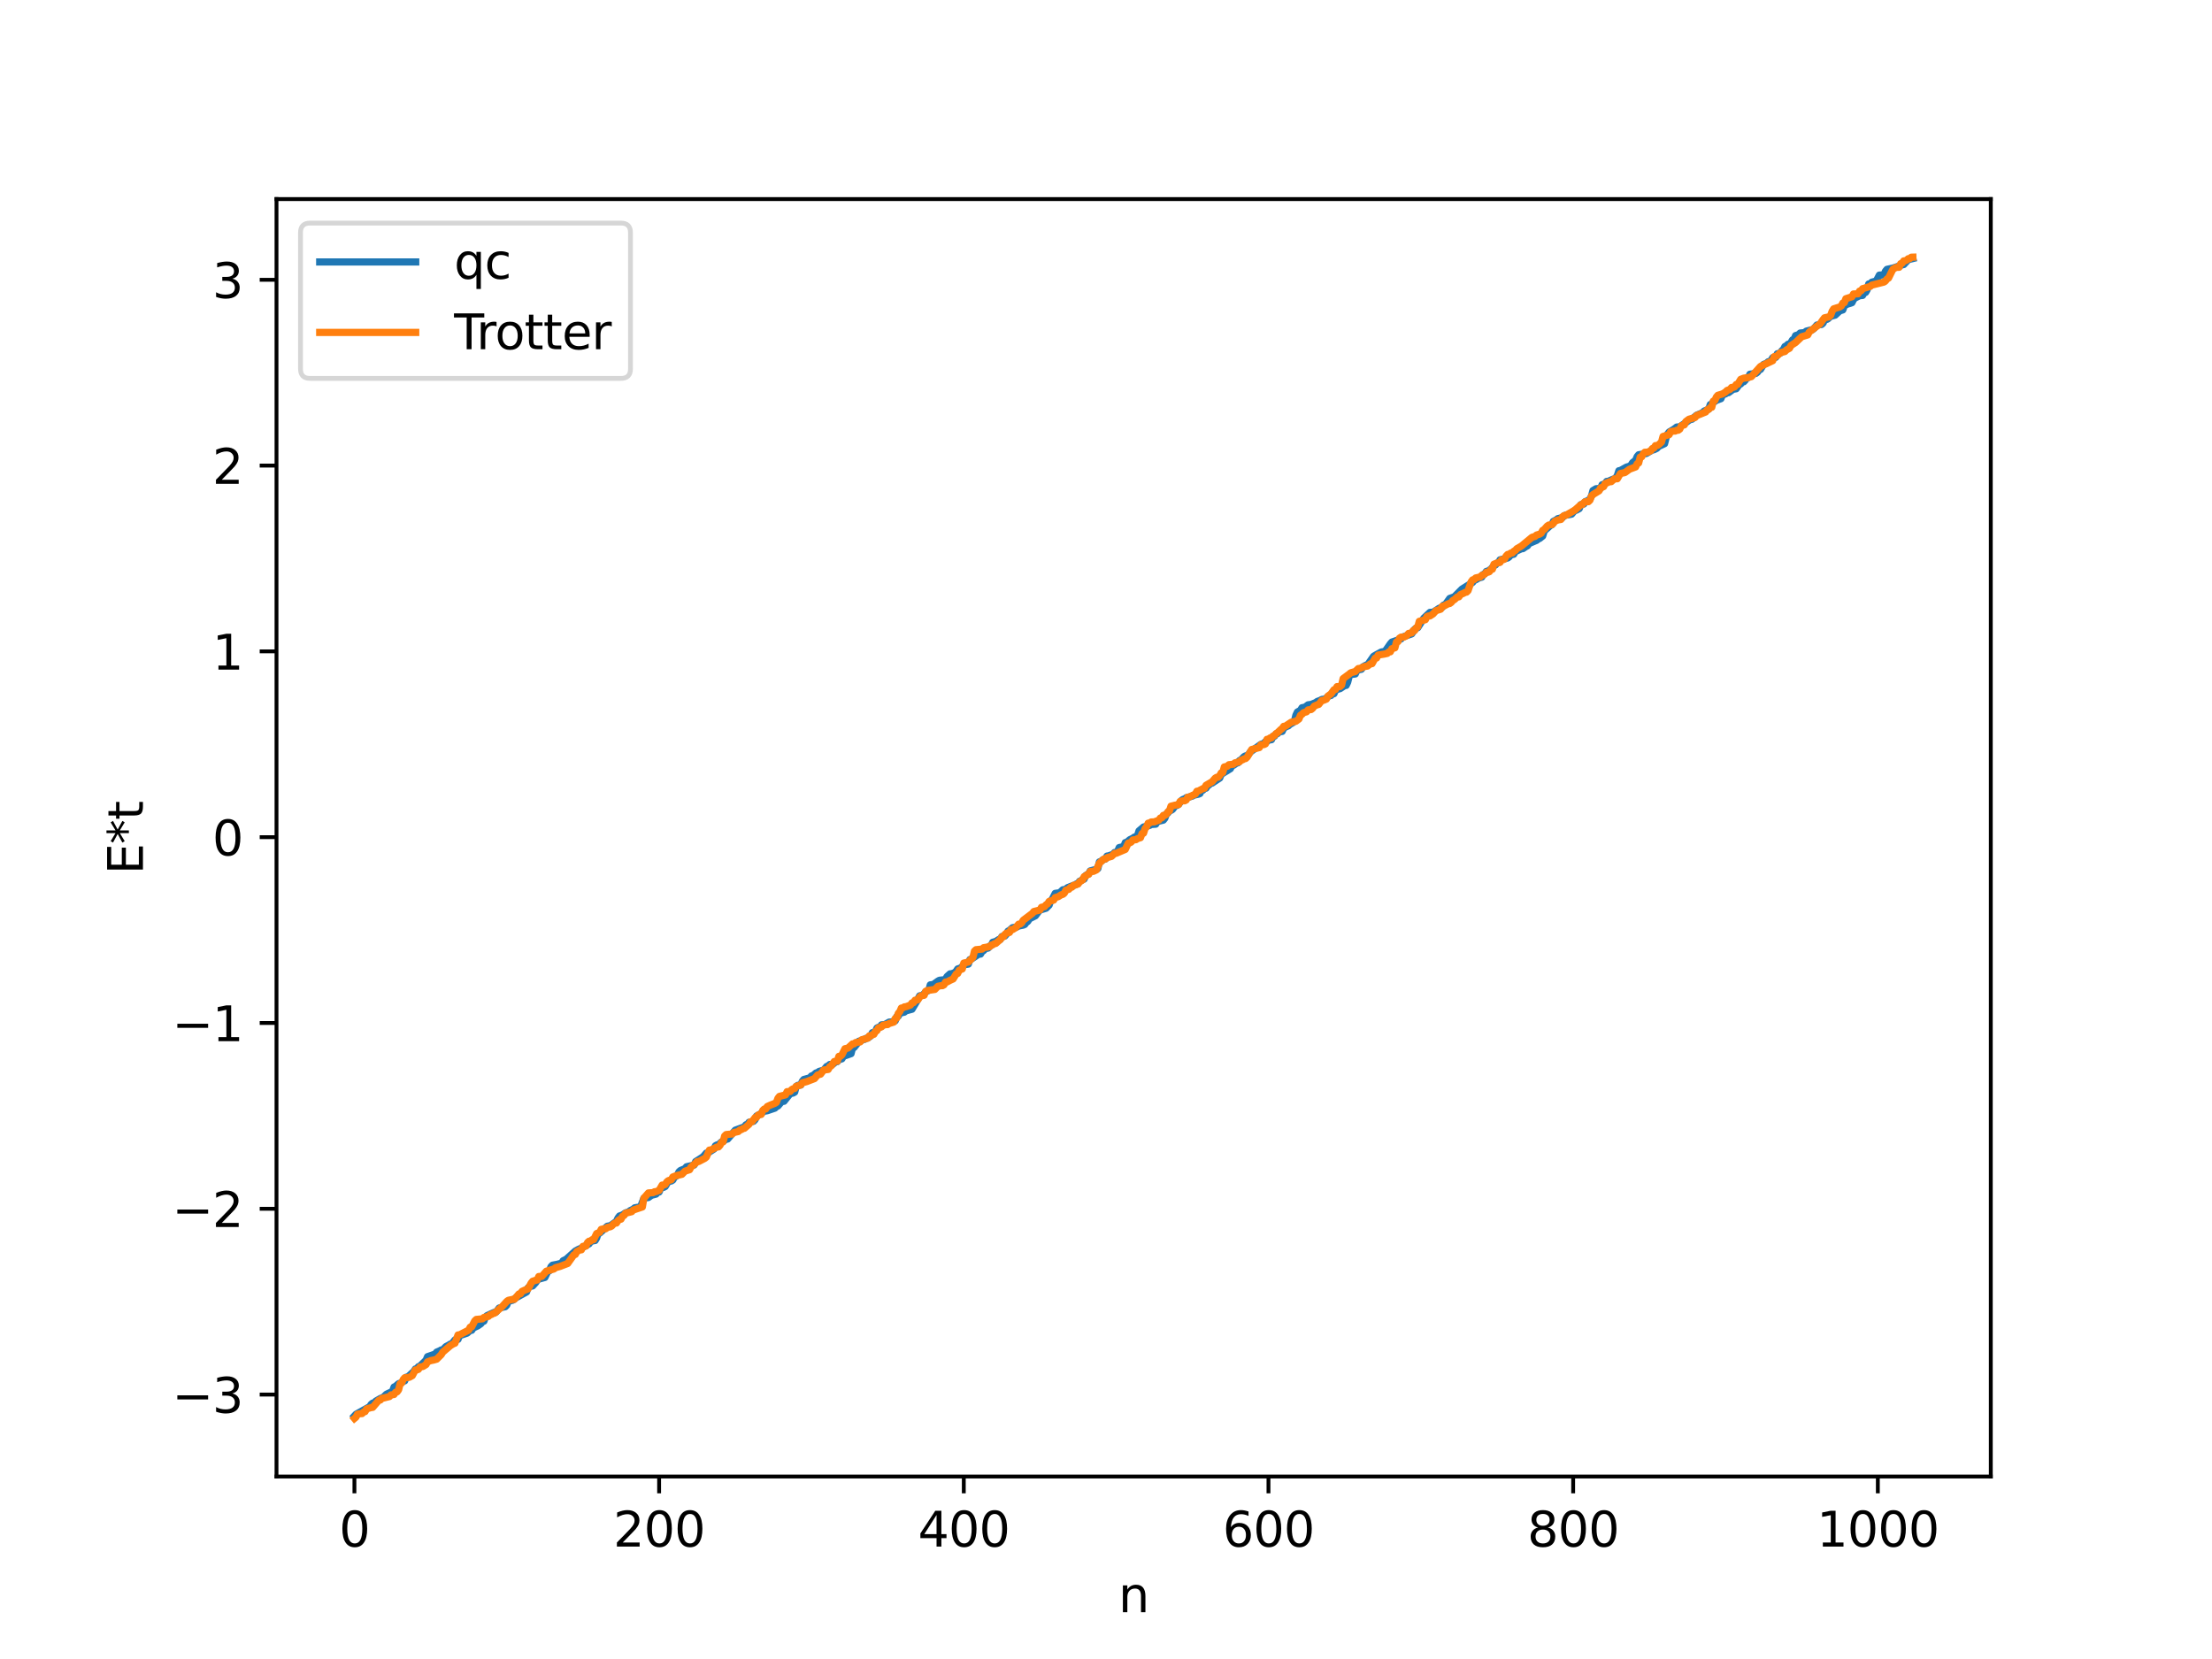 <?xml version="1.0" encoding="utf-8" standalone="no"?>
<!DOCTYPE svg PUBLIC "-//W3C//DTD SVG 1.1//EN"
  "http://www.w3.org/Graphics/SVG/1.1/DTD/svg11.dtd">
<svg xmlns:xlink="http://www.w3.org/1999/xlink" width="460.8pt" height="345.6pt" viewBox="0 0 460.8 345.6" xmlns="http://www.w3.org/2000/svg" version="1.1">
 <defs>
  <style type="text/css">*{stroke-linejoin: round; stroke-linecap: butt}</style>
 </defs>
 <g id="figure_1">
  <g id="patch_1">
   <path d="M 0 345.6 
L 460.8 345.6 
L 460.8 0 
L 0 0 
z
" style="fill: #ffffff"/>
  </g>
  <g id="axes_1">
   <g id="patch_2">
    <path d="M 57.6 307.584 
L 414.72 307.584 
L 414.72 41.472 
L 57.6 41.472 
z
" style="fill: #ffffff"/>
   </g>
   <g id="matplotlib.axis_1">
    <g id="xtick_1">
     <g id="line2d_1">
      <defs>
       <path id="mf9c4e0eac9" d="M 0 0 
L 0 3.5 
" style="stroke: #000000; stroke-width: 0.8"/>
      </defs>
      <g>
       <use xlink:href="#mf9c4e0eac9" x="73.833" y="307.584" style="stroke: #000000; stroke-width: 0.8"/>
      </g>
     </g>
     <g id="text_1">
      <!-- 0 -->
      <g transform="translate(70.651 322.182) scale(0.1 -0.1)">
       <defs>
        <path id="DejaVuSans-30" d="M 2034 4250 
Q 1547 4250 1301 3770 
Q 1056 3291 1056 2328 
Q 1056 1369 1301 889 
Q 1547 409 2034 409 
Q 2525 409 2770 889 
Q 3016 1369 3016 2328 
Q 3016 3291 2770 3770 
Q 2525 4250 2034 4250 
z
M 2034 4750 
Q 2819 4750 3233 4129 
Q 3647 3509 3647 2328 
Q 3647 1150 3233 529 
Q 2819 -91 2034 -91 
Q 1250 -91 836 529 
Q 422 1150 422 2328 
Q 422 3509 836 4129 
Q 1250 4750 2034 4750 
z
" transform="scale(0.016)"/>
       </defs>
       <use xlink:href="#DejaVuSans-30"/>
      </g>
     </g>
    </g>
    <g id="xtick_2">
     <g id="line2d_2">
      <g>
       <use xlink:href="#mf9c4e0eac9" x="137.304" y="307.584" style="stroke: #000000; stroke-width: 0.8"/>
      </g>
     </g>
     <g id="text_2">
      <!-- 200 -->
      <g transform="translate(127.76 322.182) scale(0.1 -0.1)">
       <defs>
        <path id="DejaVuSans-32" d="M 1228 531 
L 3431 531 
L 3431 0 
L 469 0 
L 469 531 
Q 828 903 1448 1529 
Q 2069 2156 2228 2338 
Q 2531 2678 2651 2914 
Q 2772 3150 2772 3378 
Q 2772 3750 2511 3984 
Q 2250 4219 1831 4219 
Q 1534 4219 1204 4116 
Q 875 4013 500 3803 
L 500 4441 
Q 881 4594 1212 4672 
Q 1544 4750 1819 4750 
Q 2544 4750 2975 4387 
Q 3406 4025 3406 3419 
Q 3406 3131 3298 2873 
Q 3191 2616 2906 2266 
Q 2828 2175 2409 1742 
Q 1991 1309 1228 531 
z
" transform="scale(0.016)"/>
       </defs>
       <use xlink:href="#DejaVuSans-32"/>
       <use xlink:href="#DejaVuSans-30" x="63.623"/>
       <use xlink:href="#DejaVuSans-30" x="127.246"/>
      </g>
     </g>
    </g>
    <g id="xtick_3">
     <g id="line2d_3">
      <g>
       <use xlink:href="#mf9c4e0eac9" x="200.775" y="307.584" style="stroke: #000000; stroke-width: 0.8"/>
      </g>
     </g>
     <g id="text_3">
      <!-- 400 -->
      <g transform="translate(191.231 322.182) scale(0.1 -0.1)">
       <defs>
        <path id="DejaVuSans-34" d="M 2419 4116 
L 825 1625 
L 2419 1625 
L 2419 4116 
z
M 2253 4666 
L 3047 4666 
L 3047 1625 
L 3713 1625 
L 3713 1100 
L 3047 1100 
L 3047 0 
L 2419 0 
L 2419 1100 
L 313 1100 
L 313 1709 
L 2253 4666 
z
" transform="scale(0.016)"/>
       </defs>
       <use xlink:href="#DejaVuSans-34"/>
       <use xlink:href="#DejaVuSans-30" x="63.623"/>
       <use xlink:href="#DejaVuSans-30" x="127.246"/>
      </g>
     </g>
    </g>
    <g id="xtick_4">
     <g id="line2d_4">
      <g>
       <use xlink:href="#mf9c4e0eac9" x="264.246" y="307.584" style="stroke: #000000; stroke-width: 0.8"/>
      </g>
     </g>
     <g id="text_4">
      <!-- 600 -->
      <g transform="translate(254.702 322.182) scale(0.1 -0.1)">
       <defs>
        <path id="DejaVuSans-36" d="M 2113 2584 
Q 1688 2584 1439 2293 
Q 1191 2003 1191 1497 
Q 1191 994 1439 701 
Q 1688 409 2113 409 
Q 2538 409 2786 701 
Q 3034 994 3034 1497 
Q 3034 2003 2786 2293 
Q 2538 2584 2113 2584 
z
M 3366 4563 
L 3366 3988 
Q 3128 4100 2886 4159 
Q 2644 4219 2406 4219 
Q 1781 4219 1451 3797 
Q 1122 3375 1075 2522 
Q 1259 2794 1537 2939 
Q 1816 3084 2150 3084 
Q 2853 3084 3261 2657 
Q 3669 2231 3669 1497 
Q 3669 778 3244 343 
Q 2819 -91 2113 -91 
Q 1303 -91 875 529 
Q 447 1150 447 2328 
Q 447 3434 972 4092 
Q 1497 4750 2381 4750 
Q 2619 4750 2861 4703 
Q 3103 4656 3366 4563 
z
" transform="scale(0.016)"/>
       </defs>
       <use xlink:href="#DejaVuSans-36"/>
       <use xlink:href="#DejaVuSans-30" x="63.623"/>
       <use xlink:href="#DejaVuSans-30" x="127.246"/>
      </g>
     </g>
    </g>
    <g id="xtick_5">
     <g id="line2d_5">
      <g>
       <use xlink:href="#mf9c4e0eac9" x="327.717" y="307.584" style="stroke: #000000; stroke-width: 0.8"/>
      </g>
     </g>
     <g id="text_5">
      <!-- 800 -->
      <g transform="translate(318.173 322.182) scale(0.1 -0.1)">
       <defs>
        <path id="DejaVuSans-38" d="M 2034 2216 
Q 1584 2216 1326 1975 
Q 1069 1734 1069 1313 
Q 1069 891 1326 650 
Q 1584 409 2034 409 
Q 2484 409 2743 651 
Q 3003 894 3003 1313 
Q 3003 1734 2745 1975 
Q 2488 2216 2034 2216 
z
M 1403 2484 
Q 997 2584 770 2862 
Q 544 3141 544 3541 
Q 544 4100 942 4425 
Q 1341 4750 2034 4750 
Q 2731 4750 3128 4425 
Q 3525 4100 3525 3541 
Q 3525 3141 3298 2862 
Q 3072 2584 2669 2484 
Q 3125 2378 3379 2068 
Q 3634 1759 3634 1313 
Q 3634 634 3220 271 
Q 2806 -91 2034 -91 
Q 1263 -91 848 271 
Q 434 634 434 1313 
Q 434 1759 690 2068 
Q 947 2378 1403 2484 
z
M 1172 3481 
Q 1172 3119 1398 2916 
Q 1625 2713 2034 2713 
Q 2441 2713 2670 2916 
Q 2900 3119 2900 3481 
Q 2900 3844 2670 4047 
Q 2441 4250 2034 4250 
Q 1625 4250 1398 4047 
Q 1172 3844 1172 3481 
z
" transform="scale(0.016)"/>
       </defs>
       <use xlink:href="#DejaVuSans-38"/>
       <use xlink:href="#DejaVuSans-30" x="63.623"/>
       <use xlink:href="#DejaVuSans-30" x="127.246"/>
      </g>
     </g>
    </g>
    <g id="xtick_6">
     <g id="line2d_6">
      <g>
       <use xlink:href="#mf9c4e0eac9" x="391.188" y="307.584" style="stroke: #000000; stroke-width: 0.8"/>
      </g>
     </g>
     <g id="text_6">
      <!-- 1000 -->
      <g transform="translate(378.463 322.182) scale(0.1 -0.1)">
       <defs>
        <path id="DejaVuSans-31" d="M 794 531 
L 1825 531 
L 1825 4091 
L 703 3866 
L 703 4441 
L 1819 4666 
L 2450 4666 
L 2450 531 
L 3481 531 
L 3481 0 
L 794 0 
L 794 531 
z
" transform="scale(0.016)"/>
       </defs>
       <use xlink:href="#DejaVuSans-31"/>
       <use xlink:href="#DejaVuSans-30" x="63.623"/>
       <use xlink:href="#DejaVuSans-30" x="127.246"/>
       <use xlink:href="#DejaVuSans-30" x="190.869"/>
      </g>
     </g>
    </g>
    <g id="text_7">
     <!-- n -->
     <g transform="translate(232.991 335.861) scale(0.1 -0.1)">
      <defs>
       <path id="DejaVuSans-6e" d="M 3513 2113 
L 3513 0 
L 2938 0 
L 2938 2094 
Q 2938 2591 2744 2837 
Q 2550 3084 2163 3084 
Q 1697 3084 1428 2787 
Q 1159 2491 1159 1978 
L 1159 0 
L 581 0 
L 581 3500 
L 1159 3500 
L 1159 2956 
Q 1366 3272 1645 3428 
Q 1925 3584 2291 3584 
Q 2894 3584 3203 3211 
Q 3513 2838 3513 2113 
z
" transform="scale(0.016)"/>
      </defs>
      <use xlink:href="#DejaVuSans-6e"/>
     </g>
    </g>
   </g>
   <g id="matplotlib.axis_2">
    <g id="ytick_1">
     <g id="line2d_7">
      <defs>
       <path id="mfdc80a68a4" d="M 0 0 
L -3.5 0 
" style="stroke: #000000; stroke-width: 0.8"/>
      </defs>
      <g>
       <use xlink:href="#mfdc80a68a4" x="57.6" y="290.512" style="stroke: #000000; stroke-width: 0.8"/>
      </g>
     </g>
     <g id="text_8">
      <!-- −3 -->
      <g transform="translate(35.858 294.311) scale(0.1 -0.1)">
       <defs>
        <path id="DejaVuSans-2212" d="M 678 2272 
L 4684 2272 
L 4684 1741 
L 678 1741 
L 678 2272 
z
" transform="scale(0.016)"/>
        <path id="DejaVuSans-33" d="M 2597 2516 
Q 3050 2419 3304 2112 
Q 3559 1806 3559 1356 
Q 3559 666 3084 287 
Q 2609 -91 1734 -91 
Q 1441 -91 1130 -33 
Q 819 25 488 141 
L 488 750 
Q 750 597 1062 519 
Q 1375 441 1716 441 
Q 2309 441 2620 675 
Q 2931 909 2931 1356 
Q 2931 1769 2642 2001 
Q 2353 2234 1838 2234 
L 1294 2234 
L 1294 2753 
L 1863 2753 
Q 2328 2753 2575 2939 
Q 2822 3125 2822 3475 
Q 2822 3834 2567 4026 
Q 2313 4219 1838 4219 
Q 1578 4219 1281 4162 
Q 984 4106 628 3988 
L 628 4550 
Q 988 4650 1302 4700 
Q 1616 4750 1894 4750 
Q 2613 4750 3031 4423 
Q 3450 4097 3450 3541 
Q 3450 3153 3228 2886 
Q 3006 2619 2597 2516 
z
" transform="scale(0.016)"/>
       </defs>
       <use xlink:href="#DejaVuSans-2212"/>
       <use xlink:href="#DejaVuSans-33" x="83.789"/>
      </g>
     </g>
    </g>
    <g id="ytick_2">
     <g id="line2d_8">
      <g>
       <use xlink:href="#mfdc80a68a4" x="57.6" y="251.807" style="stroke: #000000; stroke-width: 0.8"/>
      </g>
     </g>
     <g id="text_9">
      <!-- −2 -->
      <g transform="translate(35.858 255.606) scale(0.1 -0.1)">
       <use xlink:href="#DejaVuSans-2212"/>
       <use xlink:href="#DejaVuSans-32" x="83.789"/>
      </g>
     </g>
    </g>
    <g id="ytick_3">
     <g id="line2d_9">
      <g>
       <use xlink:href="#mfdc80a68a4" x="57.6" y="213.102" style="stroke: #000000; stroke-width: 0.8"/>
      </g>
     </g>
     <g id="text_10">
      <!-- −1 -->
      <g transform="translate(35.858 216.901) scale(0.1 -0.1)">
       <use xlink:href="#DejaVuSans-2212"/>
       <use xlink:href="#DejaVuSans-31" x="83.789"/>
      </g>
     </g>
    </g>
    <g id="ytick_4">
     <g id="line2d_10">
      <g>
       <use xlink:href="#mfdc80a68a4" x="57.6" y="174.397" style="stroke: #000000; stroke-width: 0.8"/>
      </g>
     </g>
     <g id="text_11">
      <!-- 0 -->
      <g transform="translate(44.237 178.197) scale(0.1 -0.1)">
       <use xlink:href="#DejaVuSans-30"/>
      </g>
     </g>
    </g>
    <g id="ytick_5">
     <g id="line2d_11">
      <g>
       <use xlink:href="#mfdc80a68a4" x="57.6" y="135.693" style="stroke: #000000; stroke-width: 0.8"/>
      </g>
     </g>
     <g id="text_12">
      <!-- 1 -->
      <g transform="translate(44.237 139.492) scale(0.1 -0.1)">
       <use xlink:href="#DejaVuSans-31"/>
      </g>
     </g>
    </g>
    <g id="ytick_6">
     <g id="line2d_12">
      <g>
       <use xlink:href="#mfdc80a68a4" x="57.6" y="96.988" style="stroke: #000000; stroke-width: 0.8"/>
      </g>
     </g>
     <g id="text_13">
      <!-- 2 -->
      <g transform="translate(44.237 100.787) scale(0.1 -0.1)">
       <use xlink:href="#DejaVuSans-32"/>
      </g>
     </g>
    </g>
    <g id="ytick_7">
     <g id="line2d_13">
      <g>
       <use xlink:href="#mfdc80a68a4" x="57.6" y="58.283" style="stroke: #000000; stroke-width: 0.8"/>
      </g>
     </g>
     <g id="text_14">
      <!-- 3 -->
      <g transform="translate(44.237 62.082) scale(0.1 -0.1)">
       <use xlink:href="#DejaVuSans-33"/>
      </g>
     </g>
    </g>
    <g id="text_15">
     <!-- E*t -->
     <g transform="translate(29.778 182.148) rotate(-90) scale(0.1 -0.1)">
      <defs>
       <path id="DejaVuSans-45" d="M 628 4666 
L 3578 4666 
L 3578 4134 
L 1259 4134 
L 1259 2753 
L 3481 2753 
L 3481 2222 
L 1259 2222 
L 1259 531 
L 3634 531 
L 3634 0 
L 628 0 
L 628 4666 
z
" transform="scale(0.016)"/>
       <path id="DejaVuSans-2a" d="M 3009 3897 
L 1888 3291 
L 3009 2681 
L 2828 2375 
L 1778 3009 
L 1778 1831 
L 1422 1831 
L 1422 3009 
L 372 2375 
L 191 2681 
L 1313 3291 
L 191 3897 
L 372 4206 
L 1422 3572 
L 1422 4750 
L 1778 4750 
L 1778 3572 
L 2828 4206 
L 3009 3897 
z
" transform="scale(0.016)"/>
       <path id="DejaVuSans-74" d="M 1172 4494 
L 1172 3500 
L 2356 3500 
L 2356 3053 
L 1172 3053 
L 1172 1153 
Q 1172 725 1289 603 
Q 1406 481 1766 481 
L 2356 481 
L 2356 0 
L 1766 0 
Q 1100 0 847 248 
Q 594 497 594 1153 
L 594 3053 
L 172 3053 
L 172 3500 
L 594 3500 
L 594 4494 
L 1172 4494 
z
" transform="scale(0.016)"/>
      </defs>
      <use xlink:href="#DejaVuSans-45"/>
      <use xlink:href="#DejaVuSans-2a" x="63.184"/>
      <use xlink:href="#DejaVuSans-74" x="113.184"/>
     </g>
    </g>
   </g>
   <g id="line2d_14">
    <path d="M 73.833 294.972 
L 74.15 294.629 
L 77.006 293.033 
L 77.324 292.538 
L 77.641 292.291 
L 77.958 292.26 
L 78.276 291.888 
L 79.228 291.338 
L 79.862 291.079 
L 80.497 290.448 
L 81.767 289.847 
L 82.084 288.939 
L 82.401 288.797 
L 83.036 288.242 
L 83.671 288.039 
L 83.988 287.722 
L 84.305 287.664 
L 84.623 286.894 
L 84.94 286.863 
L 85.892 285.984 
L 86.21 285.708 
L 86.527 285.184 
L 86.844 285.145 
L 87.162 284.711 
L 87.479 284.595 
L 88.748 283.358 
L 89.066 282.617 
L 90.653 282.07 
L 90.97 281.666 
L 91.605 281.395 
L 91.922 281.216 
L 92.239 281.21 
L 92.874 280.528 
L 93.509 280.197 
L 93.826 279.987 
L 94.143 279.923 
L 94.778 279.13 
L 95.413 279.012 
L 95.73 278.25 
L 97.317 277.714 
L 97.952 277.13 
L 98.269 277.123 
L 98.586 276.646 
L 99.539 276.197 
L 100.173 275.758 
L 100.491 275.333 
L 100.808 275.232 
L 101.125 274.419 
L 101.443 274.074 
L 102.395 273.638 
L 103.029 273.36 
L 103.347 273.326 
L 103.981 272.487 
L 105.251 272.211 
L 105.568 271.894 
L 105.886 271.088 
L 106.838 270.848 
L 107.472 270.354 
L 109.694 269.138 
L 110.011 268.266 
L 110.329 268.011 
L 110.963 267.877 
L 111.598 267.186 
L 111.915 266.694 
L 112.233 266.467 
L 113.502 266.124 
L 114.137 264.827 
L 114.454 264.731 
L 114.772 263.89 
L 115.089 263.562 
L 116.041 263.382 
L 116.993 263.131 
L 117.31 262.635 
L 117.945 262.327 
L 119.849 260.623 
L 120.484 260.272 
L 121.119 259.998 
L 122.705 259.12 
L 123.023 258.65 
L 123.658 258.457 
L 123.975 258.422 
L 124.292 257.902 
L 124.61 256.924 
L 124.927 256.873 
L 126.514 255.446 
L 127.148 255.336 
L 128.418 254.43 
L 128.735 253.735 
L 129.053 253.315 
L 129.687 253.094 
L 130.322 252.657 
L 130.957 252.459 
L 131.274 252.197 
L 131.909 251.893 
L 132.226 251.611 
L 132.861 251.499 
L 133.178 251.453 
L 133.496 251.266 
L 134.13 249.614 
L 135.082 249.458 
L 135.717 249.005 
L 136.669 248.752 
L 136.986 248.346 
L 137.304 248.322 
L 137.621 247.586 
L 137.939 247.353 
L 138.256 247.344 
L 138.573 247.176 
L 139.208 246.125 
L 139.843 246.025 
L 140.16 245.823 
L 140.477 245.259 
L 141.112 244.839 
L 141.429 244.128 
L 141.747 243.835 
L 142.699 243.445 
L 143.016 243.055 
L 144.603 242.691 
L 144.92 241.971 
L 145.555 241.577 
L 146.19 241.161 
L 146.507 240.945 
L 147.142 240.204 
L 147.459 240.175 
L 148.729 239.373 
L 149.046 238.683 
L 149.363 238.504 
L 149.681 238.459 
L 150.315 237.865 
L 150.95 237.552 
L 151.267 237.34 
L 151.585 237.279 
L 153.172 235.435 
L 155.076 234.737 
L 155.393 234.311 
L 155.71 234.279 
L 156.028 233.791 
L 156.98 233.58 
L 157.297 233.256 
L 157.615 232.481 
L 158.249 232.147 
L 159.201 231.497 
L 159.836 231.385 
L 161.423 230.848 
L 161.74 230.54 
L 162.058 230.401 
L 162.692 229.656 
L 163.01 229.431 
L 163.327 229.417 
L 164.596 227.839 
L 165.231 227.696 
L 165.548 227.51 
L 165.866 226.33 
L 166.183 226.098 
L 166.818 226.028 
L 167.135 225.248 
L 167.453 224.871 
L 168.722 224.526 
L 169.039 224.139 
L 169.357 224.059 
L 169.991 223.517 
L 170.309 223.445 
L 170.626 223.192 
L 171.578 222.93 
L 172.213 222.167 
L 172.53 222.049 
L 172.848 221.756 
L 173.482 221.708 
L 174.117 221.166 
L 174.434 221.155 
L 174.752 220.762 
L 175.386 220.575 
L 175.704 220.051 
L 176.339 219.833 
L 177.291 219.495 
L 177.608 218.238 
L 177.925 218.211 
L 178.56 217.413 
L 178.877 216.924 
L 179.512 216.734 
L 179.829 216.542 
L 180.147 216.509 
L 180.464 216.28 
L 180.781 216.234 
L 181.416 215.787 
L 181.734 215.119 
L 182.051 215.115 
L 182.368 214.856 
L 182.686 214.16 
L 183.003 213.995 
L 183.32 213.965 
L 183.638 213.496 
L 184.272 213.463 
L 185.224 212.922 
L 185.859 212.887 
L 186.177 212.679 
L 186.494 212.644 
L 186.811 211.792 
L 187.129 211.68 
L 187.446 211.064 
L 188.398 210.847 
L 188.715 210.583 
L 189.985 210.243 
L 190.937 208.658 
L 191.572 207.454 
L 192.206 207.343 
L 192.841 206.62 
L 193.476 206.314 
L 193.793 205.169 
L 194.428 205.08 
L 195.38 204.393 
L 195.697 204.211 
L 196.649 204.1 
L 196.967 204.01 
L 197.284 203.428 
L 197.919 202.866 
L 198.236 202.853 
L 198.871 202.609 
L 199.188 202.324 
L 199.505 201.847 
L 200.14 201.651 
L 200.775 200.996 
L 201.727 200.841 
L 202.044 199.898 
L 202.362 199.788 
L 203.631 198.942 
L 203.948 198.776 
L 204.266 198.751 
L 204.583 198.201 
L 204.9 198.034 
L 205.218 197.64 
L 205.853 197.497 
L 206.17 197.079 
L 206.487 196.953 
L 206.805 196.292 
L 207.439 196.113 
L 208.074 195.71 
L 208.391 195.685 
L 208.709 195.093 
L 209.343 194.982 
L 209.661 194.611 
L 209.978 193.981 
L 210.296 193.818 
L 210.93 193.255 
L 211.882 193.092 
L 212.2 192.907 
L 213.152 192.72 
L 213.469 192.585 
L 213.786 192.168 
L 214.104 191.948 
L 214.421 191.42 
L 215.691 190.777 
L 216.325 189.929 
L 216.643 189.585 
L 217.912 189.203 
L 218.547 188.565 
L 218.864 187.661 
L 219.181 187.366 
L 219.816 186.104 
L 220.768 185.973 
L 221.403 185.357 
L 222.038 185.251 
L 222.355 184.933 
L 223.624 184.439 
L 223.942 184.376 
L 224.259 184.126 
L 224.577 184.059 
L 224.894 183.579 
L 225.211 183.472 
L 225.529 183.162 
L 225.846 183.129 
L 226.163 182.395 
L 226.798 182.024 
L 227.115 181.428 
L 228.385 181.07 
L 228.702 180.943 
L 229.02 179.548 
L 229.337 179.485 
L 229.654 179.162 
L 230.289 178.934 
L 230.606 178.338 
L 230.924 178.293 
L 231.558 178.07 
L 231.876 177.961 
L 232.193 177.582 
L 232.51 177.544 
L 232.828 177.329 
L 233.145 176.563 
L 234.097 176.35 
L 234.415 175.525 
L 234.732 175.456 
L 235.367 174.915 
L 236.001 174.619 
L 236.319 174.372 
L 236.636 174.299 
L 236.953 174.086 
L 237.271 173.091 
L 237.905 172.557 
L 238.223 172.282 
L 239.492 171.951 
L 239.81 171.757 
L 240.762 171.69 
L 241.079 171.155 
L 242.348 170.846 
L 242.666 170.455 
L 242.983 169.556 
L 243.3 169.358 
L 243.618 168.87 
L 243.935 168.819 
L 244.253 168.624 
L 244.887 167.786 
L 245.205 167.774 
L 245.522 167.572 
L 246.157 166.719 
L 246.474 166.51 
L 246.791 166.446 
L 247.109 166.179 
L 248.378 165.851 
L 248.696 165.653 
L 249.648 165.447 
L 249.965 165.315 
L 250.282 164.642 
L 250.6 164.604 
L 250.917 164.198 
L 251.234 164.198 
L 251.552 163.709 
L 251.869 163.515 
L 252.186 163.169 
L 252.504 163.135 
L 254.091 162.086 
L 254.408 161.305 
L 256.312 160.137 
L 256.629 159.502 
L 256.947 159.437 
L 257.581 158.987 
L 257.899 158.908 
L 258.216 158.436 
L 258.534 158.292 
L 259.168 157.622 
L 259.486 157.45 
L 259.803 157.434 
L 260.12 157.137 
L 260.438 156.667 
L 262.659 155.069 
L 263.294 154.85 
L 263.611 154.502 
L 263.929 154.482 
L 264.246 154.186 
L 264.881 154.088 
L 265.198 153.384 
L 265.515 153.35 
L 265.833 152.881 
L 266.15 152.811 
L 266.467 152.475 
L 267.102 152.369 
L 267.42 151.677 
L 268.054 151.322 
L 268.372 151.216 
L 268.689 150.908 
L 269.324 150.548 
L 269.641 150.278 
L 269.958 148.99 
L 270.276 148.323 
L 270.91 147.963 
L 271.228 147.434 
L 271.862 147.312 
L 272.497 146.831 
L 273.132 146.741 
L 274.084 146.361 
L 274.401 146.122 
L 275.036 145.899 
L 275.353 145.707 
L 275.988 145.631 
L 276.94 144.909 
L 277.258 144.887 
L 277.575 144.566 
L 277.892 144.508 
L 278.21 143.801 
L 278.844 143.531 
L 279.162 143.463 
L 280.114 142.825 
L 280.431 142.787 
L 280.748 142.116 
L 281.066 140.869 
L 281.383 140.521 
L 282.335 140.399 
L 282.653 139.731 
L 282.97 139.55 
L 283.605 139.424 
L 283.922 138.925 
L 284.557 138.563 
L 284.874 138.52 
L 286.143 136.712 
L 286.778 136.351 
L 287.73 135.831 
L 288.365 135.708 
L 288.682 135.489 
L 289.634 134.114 
L 289.952 133.755 
L 291.856 133.106 
L 292.173 132.702 
L 294.077 132.056 
L 294.712 131.078 
L 295.029 130.83 
L 295.347 130.763 
L 296.616 128.758 
L 297.886 127.571 
L 298.52 127.543 
L 299.472 126.94 
L 299.79 126.716 
L 300.424 126.528 
L 300.742 126.042 
L 301.059 125.982 
L 302.011 124.655 
L 302.963 124.326 
L 304.55 122.726 
L 306.772 121.331 
L 307.089 120.87 
L 307.406 120.796 
L 308.041 120.417 
L 308.676 120.236 
L 308.993 119.669 
L 309.31 119.534 
L 309.628 119.038 
L 309.945 118.976 
L 310.58 118.56 
L 311.215 117.822 
L 311.532 117.693 
L 311.849 117.303 
L 312.167 117.2 
L 312.484 116.623 
L 314.071 116.243 
L 314.388 116.018 
L 314.705 115.596 
L 315.34 115.463 
L 315.658 114.921 
L 316.927 114.32 
L 317.244 114.292 
L 317.879 113.869 
L 318.196 113.703 
L 318.514 113.238 
L 319.783 112.695 
L 320.1 112.571 
L 320.418 112.298 
L 320.735 112.175 
L 321.37 111.666 
L 321.687 110.61 
L 322.957 109.483 
L 323.274 109.324 
L 323.591 108.616 
L 324.226 108.281 
L 324.543 108.034 
L 325.496 107.832 
L 325.813 107.478 
L 326.13 107.313 
L 326.765 107.231 
L 327.4 107.106 
L 328.034 106.341 
L 328.352 106.301 
L 328.986 105.956 
L 329.304 105.132 
L 329.939 104.995 
L 330.256 104.48 
L 330.891 104.24 
L 331.208 103.93 
L 331.525 103.369 
L 331.843 102.188 
L 332.477 101.813 
L 333.429 101.731 
L 333.747 100.979 
L 334.381 100.778 
L 334.699 100.289 
L 335.016 100.263 
L 335.968 99.847 
L 336.286 99.78 
L 336.603 99.538 
L 336.92 99.066 
L 337.238 98.064 
L 337.555 98.011 
L 338.824 97.306 
L 339.459 97.117 
L 339.777 96.887 
L 340.094 96.376 
L 340.729 95.888 
L 341.046 95.113 
L 341.363 94.734 
L 342.95 94.476 
L 344.22 93.74 
L 344.537 93.694 
L 345.172 93.386 
L 345.489 93.01 
L 346.758 92.429 
L 347.076 91.197 
L 347.393 90.43 
L 347.71 89.998 
L 348.662 89.439 
L 349.297 88.96 
L 349.932 88.908 
L 352.153 87.354 
L 352.471 87.339 
L 353.423 86.509 
L 354.375 86.11 
L 354.692 85.953 
L 355.01 85.634 
L 355.962 85.232 
L 356.279 84.272 
L 356.596 84.16 
L 356.914 83.739 
L 357.231 83.634 
L 357.548 83.402 
L 358.5 83.054 
L 358.818 82.283 
L 359.453 82.058 
L 359.77 81.831 
L 360.087 81.799 
L 361.039 81.098 
L 361.674 80.993 
L 362.309 80.134 
L 362.626 79.982 
L 362.943 79.545 
L 363.261 79.532 
L 363.578 79.205 
L 363.896 78.684 
L 364.213 78.641 
L 364.53 77.96 
L 365.8 77.776 
L 366.117 77.534 
L 366.434 77.084 
L 366.752 76.951 
L 367.386 75.918 
L 368.021 75.672 
L 368.339 75.366 
L 368.656 75.288 
L 368.973 75.041 
L 369.291 74.507 
L 369.925 74.442 
L 370.243 73.693 
L 370.877 73.572 
L 371.195 73.057 
L 371.512 72.8 
L 371.829 72.181 
L 372.147 72.027 
L 372.464 71.716 
L 372.781 71.661 
L 373.099 71.345 
L 373.416 70.8 
L 373.734 70.685 
L 374.051 69.909 
L 374.686 69.709 
L 375.003 69.375 
L 375.955 69.285 
L 376.272 68.986 
L 377.224 68.744 
L 377.542 68.693 
L 377.859 68.445 
L 378.494 67.711 
L 379.446 67.601 
L 379.763 67.335 
L 380.081 66.677 
L 380.715 66.474 
L 381.35 65.893 
L 382.302 65.645 
L 383.254 64.758 
L 383.889 64.561 
L 384.206 63.692 
L 384.841 63.356 
L 385.476 63.172 
L 385.793 63.055 
L 386.11 62.41 
L 386.428 62.079 
L 387.062 61.769 
L 387.38 61.609 
L 388.015 61.541 
L 388.332 60.982 
L 388.649 60.908 
L 388.967 60.356 
L 389.284 59.153 
L 389.601 59.135 
L 389.919 58.784 
L 390.871 58.528 
L 391.505 57.306 
L 392.458 57.258 
L 392.775 56.498 
L 393.092 56.109 
L 394.362 55.836 
L 394.996 55.628 
L 396.266 55.171 
L 396.583 55.107 
L 397.535 54.091 
L 398.487 53.86 
L 398.487 53.86 
" clip-path="url(#pdd9f74b5b9)" style="fill: none; stroke: #1f77b4; stroke-width: 1.5; stroke-linecap: square"/>
   </g>
   <g id="line2d_15">
    <path d="M 73.833 295.488 
L 74.15 295.224 
L 74.467 294.608 
L 75.102 294.477 
L 75.42 294.477 
L 75.737 294.146 
L 76.054 294.067 
L 76.372 293.497 
L 77.324 293.218 
L 77.641 293.183 
L 78.91 291.706 
L 79.228 291.652 
L 79.545 291.321 
L 81.132 290.931 
L 81.449 290.588 
L 82.084 290.503 
L 82.401 290.039 
L 82.719 289.949 
L 83.036 289.523 
L 83.353 288.234 
L 83.671 288.115 
L 83.988 287.39 
L 84.305 287.022 
L 85.258 286.918 
L 85.892 286.567 
L 86.527 285.386 
L 86.844 285.386 
L 87.162 285.262 
L 87.479 284.781 
L 88.114 284.659 
L 88.748 284.267 
L 89.066 283.698 
L 89.7 283.447 
L 90.335 283.32 
L 90.97 283.138 
L 91.922 282.184 
L 92.239 281.669 
L 93.826 280.319 
L 94.461 279.93 
L 94.778 279.815 
L 95.413 278.096 
L 95.73 278.068 
L 97.634 277.087 
L 97.952 276.472 
L 98.269 276.391 
L 98.904 275.164 
L 99.221 274.862 
L 100.491 274.738 
L 100.808 274.445 
L 101.76 274.22 
L 102.077 273.902 
L 102.395 273.832 
L 102.712 273.618 
L 103.029 273.556 
L 104.616 272.172 
L 105.568 271.12 
L 105.886 270.881 
L 106.838 270.676 
L 107.155 270.676 
L 108.107 269.548 
L 108.424 269.526 
L 108.742 269.019 
L 109.377 268.732 
L 110.011 268.494 
L 110.646 267.299 
L 110.963 266.906 
L 111.598 266.702 
L 111.915 266.643 
L 112.233 265.922 
L 112.867 265.901 
L 113.82 264.809 
L 115.406 264.35 
L 115.724 264.077 
L 116.676 263.819 
L 117.31 263.571 
L 118.262 263.207 
L 119.532 261.419 
L 119.849 261.324 
L 120.167 260.731 
L 120.801 260.382 
L 121.119 260.36 
L 121.436 259.637 
L 122.071 259.577 
L 122.388 258.846 
L 122.705 258.567 
L 123.023 258.554 
L 123.34 258.255 
L 123.658 258.246 
L 124.292 256.977 
L 124.927 256.713 
L 125.244 256.097 
L 125.879 255.965 
L 126.196 255.965 
L 126.514 255.689 
L 127.148 255.556 
L 127.466 255.383 
L 127.783 254.986 
L 128.1 254.8 
L 128.418 254.784 
L 128.735 254.293 
L 129.053 254.043 
L 129.37 253.974 
L 129.687 253.372 
L 130.005 253.195 
L 130.322 252.725 
L 131.591 252.42 
L 131.909 252.077 
L 133.178 251.647 
L 133.813 251.438 
L 134.13 249.604 
L 135.082 248.511 
L 136.034 248.452 
L 136.352 248.26 
L 136.669 248.23 
L 137.304 247.985 
L 137.939 246.874 
L 138.256 246.874 
L 138.573 246.75 
L 138.891 246.234 
L 139.208 245.958 
L 139.843 245.756 
L 140.16 245.186 
L 140.795 244.936 
L 141.429 244.775 
L 142.064 244.627 
L 142.699 243.975 
L 143.651 243.673 
L 143.968 243.087 
L 144.92 242.31 
L 145.238 241.974 
L 145.555 241.964 
L 146.824 241.304 
L 147.142 241.039 
L 147.777 239.585 
L 148.094 239.557 
L 149.363 238.946 
L 149.681 238.926 
L 149.998 238.576 
L 150.315 237.961 
L 150.633 237.88 
L 150.95 236.653 
L 151.267 236.351 
L 152.537 236.227 
L 152.854 235.934 
L 153.806 235.719 
L 154.124 235.39 
L 154.441 235.32 
L 154.758 235.107 
L 155.076 235.045 
L 156.028 234.221 
L 156.345 233.696 
L 156.662 233.661 
L 157.297 232.82 
L 157.615 232.758 
L 157.932 232.287 
L 158.249 232.164 
L 158.567 232.164 
L 158.884 231.336 
L 159.201 231.036 
L 159.519 231.015 
L 159.836 230.508 
L 160.471 230.221 
L 161.423 229.842 
L 161.74 229.639 
L 162.058 228.787 
L 162.375 228.395 
L 163.644 228.081 
L 163.962 227.41 
L 164.596 227.39 
L 164.914 226.987 
L 165.231 226.804 
L 165.548 226.749 
L 165.866 226.298 
L 166.818 226.02 
L 167.135 225.565 
L 168.087 225.308 
L 168.722 225.059 
L 169.674 224.696 
L 170.309 223.944 
L 170.943 223.764 
L 171.578 222.908 
L 172.53 222.785 
L 172.848 222.22 
L 173.165 222.041 
L 173.8 221.125 
L 174.434 221.066 
L 174.752 220.055 
L 175.069 220.043 
L 175.386 219.744 
L 176.021 218.465 
L 176.656 218.327 
L 177.608 217.454 
L 177.925 217.454 
L 178.243 217.178 
L 179.195 217.045 
L 179.512 216.604 
L 180.781 216.273 
L 181.099 215.781 
L 181.416 215.773 
L 181.734 215.531 
L 182.051 215.463 
L 182.368 214.861 
L 182.686 214.684 
L 183.003 214.129 
L 183.638 213.909 
L 183.955 213.566 
L 184.59 213.443 
L 184.907 213.437 
L 185.224 213.214 
L 186.177 212.926 
L 186.494 212.159 
L 186.811 212.08 
L 187.129 211.092 
L 187.446 210.754 
L 187.763 209.999 
L 188.081 209.958 
L 188.398 209.749 
L 188.715 209.724 
L 189.667 209.373 
L 189.985 208.924 
L 190.302 208.868 
L 190.62 208.363 
L 190.937 208.363 
L 191.254 208.239 
L 191.572 207.723 
L 191.889 207.447 
L 192.524 207.327 
L 192.841 206.506 
L 193.158 206.344 
L 194.745 206.116 
L 195.38 205.464 
L 196.015 205.332 
L 196.332 205.332 
L 196.649 205.161 
L 196.967 204.576 
L 197.284 204.564 
L 197.919 204.223 
L 198.553 203.935 
L 199.188 202.907 
L 199.505 202.793 
L 199.823 202.107 
L 200.458 201.857 
L 200.775 200.622 
L 201.727 200.414 
L 202.679 199.449 
L 202.996 198.142 
L 203.314 197.84 
L 204.583 197.716 
L 204.9 197.423 
L 206.17 197.207 
L 206.487 196.879 
L 206.805 196.809 
L 207.122 196.595 
L 207.439 196.534 
L 208.391 195.709 
L 208.709 195.185 
L 209.026 195.149 
L 209.343 194.642 
L 209.661 194.385 
L 210.296 194.247 
L 210.613 193.653 
L 210.93 193.653 
L 211.565 193.268 
L 212.2 192.525 
L 212.517 192.503 
L 212.834 192.243 
L 213.152 191.71 
L 215.056 190.276 
L 215.373 189.883 
L 216.643 189.569 
L 216.96 189.006 
L 217.595 188.879 
L 217.912 188.476 
L 218.229 188.293 
L 218.547 187.787 
L 219.499 187.509 
L 219.816 186.98 
L 220.451 186.797 
L 221.086 186.396 
L 221.403 186.32 
L 221.72 186.065 
L 222.038 185.432 
L 222.672 185.253 
L 222.99 184.856 
L 223.307 184.809 
L 223.624 184.437 
L 224.259 184.274 
L 224.577 184.151 
L 224.894 183.708 
L 225.529 183.308 
L 225.846 182.614 
L 226.163 182.555 
L 226.481 182.193 
L 226.798 182.136 
L 227.115 181.544 
L 227.75 181.531 
L 228.385 181.233 
L 229.02 179.816 
L 229.972 178.943 
L 230.289 178.943 
L 230.606 178.666 
L 231.558 178.396 
L 232.193 177.778 
L 232.51 177.761 
L 234.415 176.952 
L 235.049 175.618 
L 235.367 175.582 
L 235.684 175.397 
L 236.001 174.969 
L 236.636 174.926 
L 236.953 174.703 
L 237.588 174.505 
L 237.905 173.647 
L 238.223 173.568 
L 238.54 172.581 
L 238.858 172.242 
L 239.175 171.488 
L 239.492 171.447 
L 239.81 171.237 
L 240.444 171.213 
L 241.396 170.862 
L 241.714 170.413 
L 242.031 170.357 
L 242.348 169.852 
L 242.666 169.852 
L 242.983 169.625 
L 243.3 169.102 
L 243.618 168.936 
L 243.935 167.941 
L 244.887 167.72 
L 245.522 167.604 
L 245.839 166.952 
L 246.474 166.821 
L 246.791 166.821 
L 247.109 166.65 
L 247.426 166.064 
L 247.743 166.052 
L 248.378 165.712 
L 249.013 165.424 
L 249.33 164.83 
L 249.648 164.785 
L 250.6 164.282 
L 250.917 164.204 
L 251.234 163.596 
L 252.504 162.852 
L 253.139 162.11 
L 253.456 161.923 
L 253.773 161.903 
L 254.091 161.553 
L 254.408 161.002 
L 254.725 160.938 
L 255.043 159.763 
L 255.677 159.63 
L 255.995 159.307 
L 256.947 159.204 
L 257.264 158.911 
L 258.216 158.696 
L 258.534 158.368 
L 258.851 158.284 
L 259.168 158.084 
L 259.486 158.022 
L 259.803 157.73 
L 260.755 156.131 
L 262.342 155.736 
L 262.659 155.142 
L 263.294 155.12 
L 263.611 154.968 
L 263.929 154.014 
L 264.246 153.992 
L 264.563 153.732 
L 264.881 153.713 
L 265.198 153.349 
L 265.515 153.198 
L 265.833 152.819 
L 266.15 152.617 
L 266.785 151.996 
L 267.102 151.765 
L 267.42 151.305 
L 267.737 151.286 
L 269.006 150.44 
L 269.958 150.253 
L 270.593 149.781 
L 270.91 148.998 
L 271.228 148.816 
L 271.545 148.468 
L 272.18 148.286 
L 272.497 147.885 
L 273.132 147.809 
L 273.449 147.554 
L 273.767 147.1 
L 274.401 146.827 
L 274.719 146.742 
L 275.353 145.926 
L 275.671 145.901 
L 276.305 145.64 
L 276.623 145.018 
L 277.258 144.555 
L 277.892 143.682 
L 278.21 143.625 
L 278.527 143.033 
L 279.162 143.02 
L 279.479 142.721 
L 279.796 141.364 
L 281.066 140.432 
L 281.383 140.155 
L 282.335 139.885 
L 282.97 139.267 
L 283.287 139.25 
L 284.239 138.857 
L 284.874 138.751 
L 285.509 138.266 
L 285.826 138.25 
L 286.461 137.107 
L 286.778 137.071 
L 287.096 136.458 
L 288.365 136.259 
L 289 136.113 
L 289.317 135.795 
L 289.634 135.786 
L 289.952 135.136 
L 290.586 134.959 
L 290.904 133.731 
L 291.221 133.669 
L 291.539 132.936 
L 291.856 132.726 
L 292.491 132.702 
L 293.125 132.35 
L 293.443 131.95 
L 294.077 131.845 
L 294.395 131.341 
L 294.712 131.341 
L 295.029 130.783 
L 295.347 130.591 
L 295.664 129.43 
L 296.934 129.093 
L 297.251 128.441 
L 297.568 128.31 
L 297.886 128.31 
L 298.52 127.9 
L 299.155 127.2 
L 299.79 127.016 
L 300.107 126.912 
L 300.424 126.319 
L 300.742 126.274 
L 301.694 125.77 
L 302.011 125.716 
L 302.329 125.485 
L 302.646 125.085 
L 302.963 124.92 
L 303.598 124.341 
L 303.915 124.336 
L 304.233 123.872 
L 304.867 123.599 
L 305.185 123.412 
L 305.502 123.356 
L 305.82 123.042 
L 306.454 121.223 
L 306.772 120.796 
L 307.089 120.751 
L 307.406 120.4 
L 308.358 120.185 
L 308.676 119.857 
L 308.993 119.773 
L 309.31 119.573 
L 309.628 119.219 
L 309.945 119.219 
L 310.262 119.095 
L 310.58 118.614 
L 310.897 118.578 
L 311.215 117.531 
L 311.849 117.286 
L 312.484 117.153 
L 312.801 116.63 
L 313.119 116.609 
L 313.436 116.456 
L 313.753 115.831 
L 314.071 115.503 
L 314.388 115.481 
L 314.705 115.221 
L 315.023 115.202 
L 315.34 114.837 
L 315.658 114.687 
L 315.975 114.308 
L 316.927 113.763 
L 319.148 111.929 
L 319.783 111.742 
L 320.1 111.453 
L 320.735 111.27 
L 321.053 111.068 
L 321.37 110.487 
L 321.687 110.305 
L 322.322 109.582 
L 322.639 109.373 
L 323.274 109.298 
L 323.591 109.043 
L 323.909 108.589 
L 324.543 108.316 
L 325.178 108.207 
L 325.496 107.665 
L 325.813 107.414 
L 326.13 107.389 
L 328.034 106.286 
L 329.304 105.171 
L 329.621 105.114 
L 329.939 104.714 
L 330.256 104.521 
L 330.891 104.509 
L 331.208 104.21 
L 331.525 103.359 
L 331.843 103.021 
L 333.112 102.245 
L 333.429 101.644 
L 334.064 101.374 
L 334.381 100.739 
L 335.334 100.346 
L 335.651 100.339 
L 336.286 99.755 
L 336.92 99.734 
L 337.555 98.642 
L 338.507 98.442 
L 339.459 97.747 
L 340.729 97.275 
L 341.046 96.625 
L 341.363 96.448 
L 341.681 95.22 
L 341.998 95.157 
L 342.315 94.564 
L 342.633 94.215 
L 343.267 94.19 
L 343.902 93.889 
L 344.22 93.436 
L 344.537 93.334 
L 344.854 92.829 
L 345.172 92.829 
L 345.489 92.68 
L 346.124 92.079 
L 346.441 90.919 
L 347.71 90.546 
L 348.028 89.93 
L 348.662 89.799 
L 348.98 89.799 
L 349.297 89.628 
L 349.615 89.623 
L 349.932 89.389 
L 350.249 88.689 
L 350.884 88.505 
L 351.201 87.808 
L 351.836 87.335 
L 353.105 86.974 
L 353.423 86.573 
L 355.327 85.825 
L 355.644 85.36 
L 355.962 85.271 
L 356.279 84.901 
L 356.596 84.845 
L 356.914 83.556 
L 357.231 83.437 
L 357.548 82.712 
L 357.866 82.344 
L 358.818 82.063 
L 359.453 81.674 
L 359.77 81.345 
L 360.405 81.109 
L 360.722 80.707 
L 361.039 80.707 
L 361.357 80.584 
L 361.674 80.103 
L 361.991 80.067 
L 362.626 79.02 
L 363.261 78.775 
L 363.896 78.713 
L 364.848 78.46 
L 366.752 76.326 
L 369.291 75.137 
L 369.608 74.283 
L 369.925 74.263 
L 370.243 74.098 
L 370.877 73.476 
L 371.829 73.23 
L 372.147 72.901 
L 372.781 72.557 
L 373.099 71.975 
L 374.051 71.358 
L 375.32 70.153 
L 376.59 69.767 
L 376.907 69.153 
L 378.177 68.182 
L 379.129 67.494 
L 379.763 66.602 
L 380.081 66.203 
L 381.033 65.997 
L 381.35 65.699 
L 381.667 64.848 
L 381.985 64.341 
L 382.62 64.138 
L 383.254 63.948 
L 383.572 63.734 
L 383.889 63.133 
L 384.206 63.053 
L 384.524 62.228 
L 385.158 62.024 
L 385.793 61.828 
L 386.11 61.243 
L 387.062 61.207 
L 387.38 60.639 
L 387.697 60.582 
L 388.015 60.131 
L 389.601 59.672 
L 389.919 59.398 
L 392.458 58.763 
L 392.775 58.529 
L 393.092 58.114 
L 393.41 57.937 
L 394.044 56.646 
L 394.362 56.053 
L 394.996 55.704 
L 395.631 55.679 
L 395.948 54.925 
L 396.266 54.823 
L 396.583 54.35 
L 396.9 54.318 
L 397.218 54.168 
L 397.535 53.888 
L 397.853 53.876 
L 398.17 53.577 
L 398.487 53.568 
L 398.487 53.568 
" clip-path="url(#pdd9f74b5b9)" style="fill: none; stroke: #ff7f0e; stroke-width: 1.5; stroke-linecap: square"/>
   </g>
   <g id="patch_3">
    <path d="M 57.6 307.584 
L 57.6 41.472 
" style="fill: none; stroke: #000000; stroke-width: 0.8; stroke-linejoin: miter; stroke-linecap: square"/>
   </g>
   <g id="patch_4">
    <path d="M 414.72 307.584 
L 414.72 41.472 
" style="fill: none; stroke: #000000; stroke-width: 0.8; stroke-linejoin: miter; stroke-linecap: square"/>
   </g>
   <g id="patch_5">
    <path d="M 57.6 307.584 
L 414.72 307.584 
" style="fill: none; stroke: #000000; stroke-width: 0.8; stroke-linejoin: miter; stroke-linecap: square"/>
   </g>
   <g id="patch_6">
    <path d="M 57.6 41.472 
L 414.72 41.472 
" style="fill: none; stroke: #000000; stroke-width: 0.8; stroke-linejoin: miter; stroke-linecap: square"/>
   </g>
   <g id="legend_1">
    <g id="patch_7">
     <path d="M 64.6 78.828 
L 129.342 78.828 
Q 131.342 78.828 131.342 76.828 
L 131.342 48.472 
Q 131.342 46.472 129.342 46.472 
L 64.6 46.472 
Q 62.6 46.472 62.6 48.472 
L 62.6 76.828 
Q 62.6 78.828 64.6 78.828 
z
" style="fill: #ffffff; opacity: 0.8; stroke: #cccccc; stroke-linejoin: miter"/>
    </g>
    <g id="line2d_16">
     <path d="M 66.6 54.57 
L 76.6 54.57 
L 86.6 54.57 
" style="fill: none; stroke: #1f77b4; stroke-width: 1.5; stroke-linecap: square"/>
    </g>
    <g id="text_16">
     <!-- qc -->
     <g transform="translate(94.6 58.07) scale(0.1 -0.1)">
      <defs>
       <path id="DejaVuSans-71" d="M 947 1747 
Q 947 1113 1208 752 
Q 1469 391 1925 391 
Q 2381 391 2643 752 
Q 2906 1113 2906 1747 
Q 2906 2381 2643 2742 
Q 2381 3103 1925 3103 
Q 1469 3103 1208 2742 
Q 947 2381 947 1747 
z
M 2906 525 
Q 2725 213 2448 61 
Q 2172 -91 1784 -91 
Q 1150 -91 751 415 
Q 353 922 353 1747 
Q 353 2572 751 3078 
Q 1150 3584 1784 3584 
Q 2172 3584 2448 3432 
Q 2725 3281 2906 2969 
L 2906 3500 
L 3481 3500 
L 3481 -1331 
L 2906 -1331 
L 2906 525 
z
" transform="scale(0.016)"/>
       <path id="DejaVuSans-63" d="M 3122 3366 
L 3122 2828 
Q 2878 2963 2633 3030 
Q 2388 3097 2138 3097 
Q 1578 3097 1268 2742 
Q 959 2388 959 1747 
Q 959 1106 1268 751 
Q 1578 397 2138 397 
Q 2388 397 2633 464 
Q 2878 531 3122 666 
L 3122 134 
Q 2881 22 2623 -34 
Q 2366 -91 2075 -91 
Q 1284 -91 818 406 
Q 353 903 353 1747 
Q 353 2603 823 3093 
Q 1294 3584 2113 3584 
Q 2378 3584 2631 3529 
Q 2884 3475 3122 3366 
z
" transform="scale(0.016)"/>
      </defs>
      <use xlink:href="#DejaVuSans-71"/>
      <use xlink:href="#DejaVuSans-63" x="63.477"/>
     </g>
    </g>
    <g id="line2d_17">
     <path d="M 66.6 69.249 
L 76.6 69.249 
L 86.6 69.249 
" style="fill: none; stroke: #ff7f0e; stroke-width: 1.5; stroke-linecap: square"/>
    </g>
    <g id="text_17">
     <!-- Trotter -->
     <g transform="translate(94.6 72.749) scale(0.1 -0.1)">
      <defs>
       <path id="DejaVuSans-54" d="M -19 4666 
L 3928 4666 
L 3928 4134 
L 2272 4134 
L 2272 0 
L 1638 0 
L 1638 4134 
L -19 4134 
L -19 4666 
z
" transform="scale(0.016)"/>
       <path id="DejaVuSans-72" d="M 2631 2963 
Q 2534 3019 2420 3045 
Q 2306 3072 2169 3072 
Q 1681 3072 1420 2755 
Q 1159 2438 1159 1844 
L 1159 0 
L 581 0 
L 581 3500 
L 1159 3500 
L 1159 2956 
Q 1341 3275 1631 3429 
Q 1922 3584 2338 3584 
Q 2397 3584 2469 3576 
Q 2541 3569 2628 3553 
L 2631 2963 
z
" transform="scale(0.016)"/>
       <path id="DejaVuSans-6f" d="M 1959 3097 
Q 1497 3097 1228 2736 
Q 959 2375 959 1747 
Q 959 1119 1226 758 
Q 1494 397 1959 397 
Q 2419 397 2687 759 
Q 2956 1122 2956 1747 
Q 2956 2369 2687 2733 
Q 2419 3097 1959 3097 
z
M 1959 3584 
Q 2709 3584 3137 3096 
Q 3566 2609 3566 1747 
Q 3566 888 3137 398 
Q 2709 -91 1959 -91 
Q 1206 -91 779 398 
Q 353 888 353 1747 
Q 353 2609 779 3096 
Q 1206 3584 1959 3584 
z
" transform="scale(0.016)"/>
       <path id="DejaVuSans-65" d="M 3597 1894 
L 3597 1613 
L 953 1613 
Q 991 1019 1311 708 
Q 1631 397 2203 397 
Q 2534 397 2845 478 
Q 3156 559 3463 722 
L 3463 178 
Q 3153 47 2828 -22 
Q 2503 -91 2169 -91 
Q 1331 -91 842 396 
Q 353 884 353 1716 
Q 353 2575 817 3079 
Q 1281 3584 2069 3584 
Q 2775 3584 3186 3129 
Q 3597 2675 3597 1894 
z
M 3022 2063 
Q 3016 2534 2758 2815 
Q 2500 3097 2075 3097 
Q 1594 3097 1305 2825 
Q 1016 2553 972 2059 
L 3022 2063 
z
" transform="scale(0.016)"/>
      </defs>
      <use xlink:href="#DejaVuSans-54"/>
      <use xlink:href="#DejaVuSans-72" x="46.334"/>
      <use xlink:href="#DejaVuSans-6f" x="85.197"/>
      <use xlink:href="#DejaVuSans-74" x="146.379"/>
      <use xlink:href="#DejaVuSans-74" x="185.588"/>
      <use xlink:href="#DejaVuSans-65" x="224.797"/>
      <use xlink:href="#DejaVuSans-72" x="286.32"/>
     </g>
    </g>
   </g>
  </g>
 </g>
 <defs>
  <clipPath id="pdd9f74b5b9">
   <rect x="57.6" y="41.472" width="357.12" height="266.112"/>
  </clipPath>
 </defs>
</svg>
